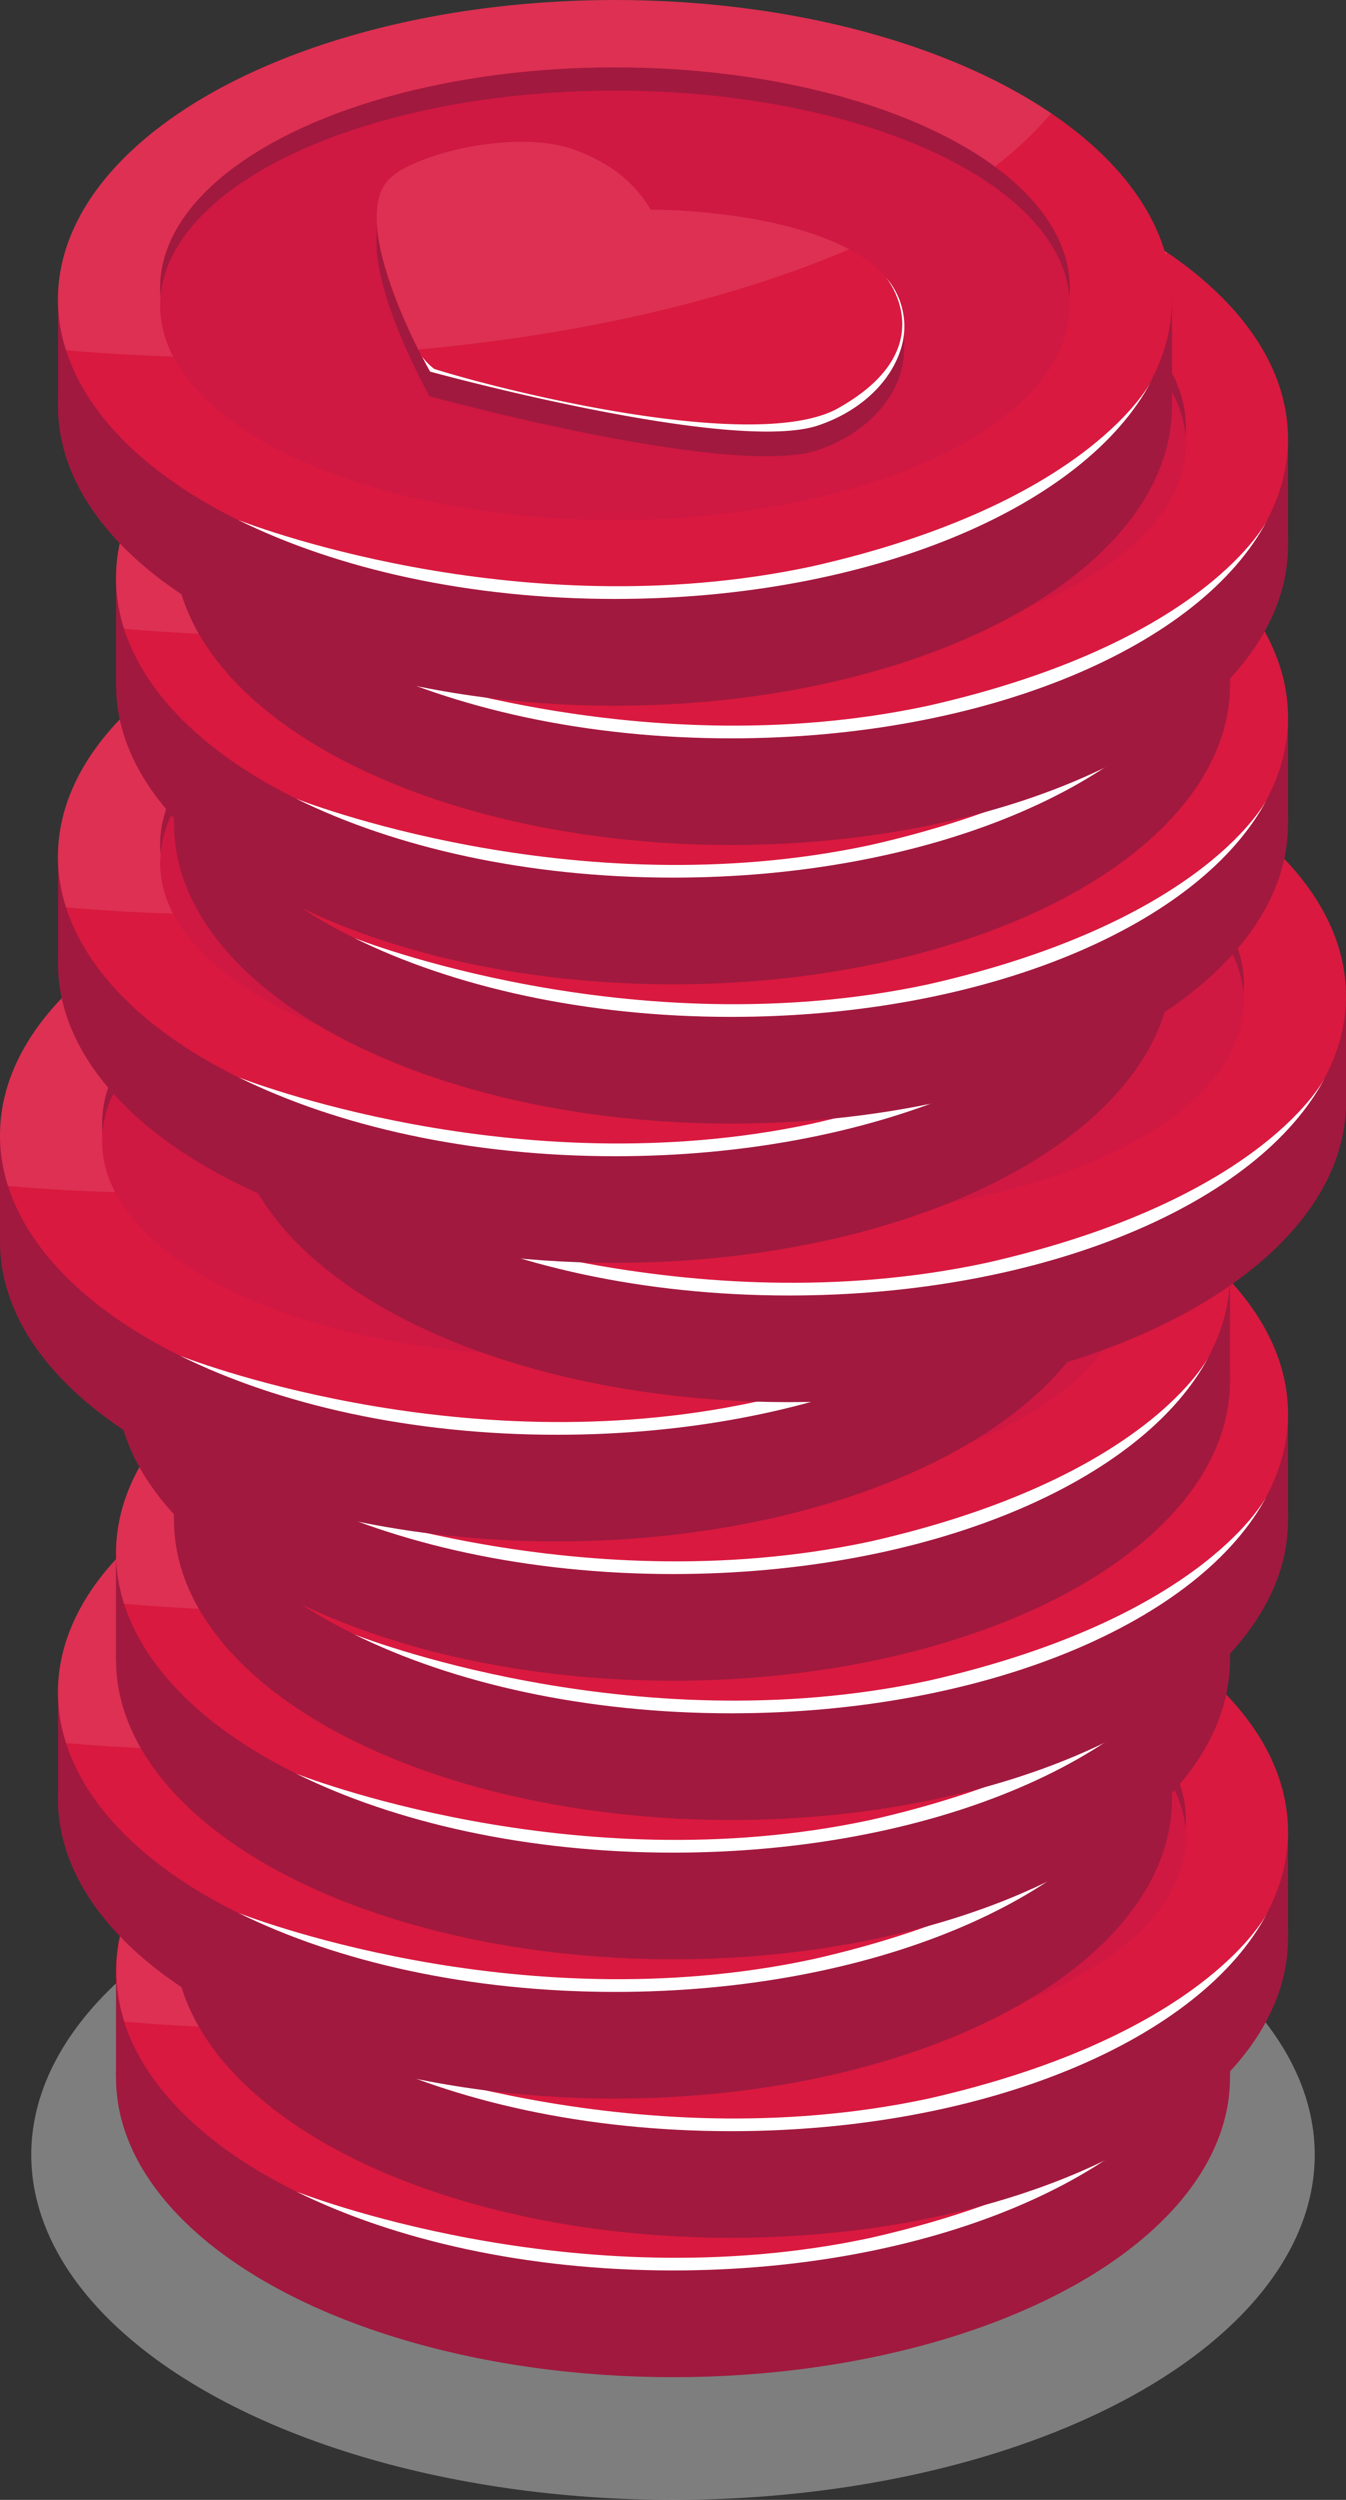 <svg id="Слой_1" data-name="Слой 1" xmlns="http://www.w3.org/2000/svg" viewBox="0 0 192 356.49"><rect x="0" y="0" width="192" height="356.49" fill="#333333" stroke="none"/><defs><style>.cls-1{fill:#cacaca;opacity:0.5;}.cls-2{fill:#a1193f;}.cls-3{fill:#d9193f;}.cls-4{fill:#cf1842;}.cls-5,.cls-7{fill:#fff;}.cls-5{opacity:0.1;}.cls-6{fill:#bc193f;}</style></defs><title>medium-column</title><ellipse class="cls-1" cx="96" cy="307.28" rx="91.54" ry="49.21"/><ellipse class="cls-2" cx="96" cy="296.28" rx="79.45" ry="42.71"/><rect class="cls-2" x="16.55" y="281.06" width="158.9" height="15.22"/><ellipse class="cls-3" cx="96" cy="281.06" rx="79.45" ry="42.71"/><ellipse class="cls-2" cx="96" cy="279.4" rx="64.88" ry="31.45"/><ellipse class="cls-4" cx="96" cy="281.89" rx="64.88" ry="30.62"/><path class="cls-2" d="M131,278.47c-10.89-6.29-29.23-6.12-29.23-6.12a18.11,18.11,0,0,0-7-6.78,23.17,23.17,0,0,0-4-1.81c-8.18-2.89-22.12.48-26.06,4-6.72,6,5.57,27.69,5.57,27.69s43.1,11.84,55.41,7.66,17-17.13,6.27-24l-1-.6" transform="translate(-0.75 -0.59)"/><rect class="cls-2" x="133.99" y="285.12" width="4" height="3.65" transform="translate(-1.17 -0.39) rotate(-0.08)"/><polygon class="cls-2" points="62.01 268.64 62.04 273.72 69.83 273.72 69.83 268.64 62.01 268.64"/><path class="cls-3" d="M131,275c-10.89-6.29-29.23-6.12-29.23-6.12a18.11,18.11,0,0,0-7-6.78,24,24,0,0,0-4-1.81c-8.18-2.89-22.12.49-26.06,4-6.72,6,5.57,27.7,5.57,27.7s43.1,11.83,55.41,7.65,17-17.13,6.27-24l-1-.6" transform="translate(-0.75 -0.59)"/><path class="cls-5" d="M159,255.11a52.55,52.55,0,0,1-8,7.58c-11.6-8.52-31.54-14.15-54.18-14.15-35.83,0-64.88,14.09-64.88,31.45a10.43,10.43,0,0,0,.06,1.26,10,10,0,0,0-.06,1.23,15.71,15.71,0,0,0,1.86,7.3c-5.19-.16-10.3-.47-15.29-.9a23.7,23.7,0,0,1-1.14-7.23c0-23.59,35.57-42.71,79.45-42.71C122,238.94,144.43,245.25,159,255.11Z" transform="translate(-0.75 -0.59)"/><path class="cls-6" d="M125.75,299.58c-12.31,4.18-55.41-7.65-55.41-7.65s-.69-1.22-1.65-3.16c-3.11-6.24-9.06-20-3.92-24.53,3.93-3.51,17.89-6.89,26.06-4a24.08,24.08,0,0,1,4,1.81,18.11,18.11,0,0,1,7,6.78s17.39-.16,28.37,5.65c.29.15.57.31.85.47s.66.4,1,.61C142.74,282.45,138.06,295.41,125.75,299.58Z" transform="translate(-0.75 -0.59)"/><path class="cls-3" d="M125.75,299.58c-12.31,4.18-55.41-7.65-55.41-7.65s-.69-1.22-1.65-3.16c-3.11-6.24-9.06-20-3.92-24.53,3.93-3.51,17.89-6.89,26.06-4a24.08,24.08,0,0,1,4,1.81,18.11,18.11,0,0,1,7,6.78s17.39-.16,28.37,5.65c.29.15.57.31.85.47s.66.4,1,.61C142.74,282.45,138.06,295.41,125.75,299.58Z" transform="translate(-0.75 -0.59)"/><path class="cls-5" d="M130.18,274.48c-16.54,7.07-37.75,12.14-61.49,14.29-3.11-6.24-9.06-20-3.92-24.53,3.93-3.51,17.89-6.89,26.06-4a24.08,24.08,0,0,1,4,1.81,18.11,18.11,0,0,1,7,6.78S119.2,268.67,130.18,274.48Z" transform="translate(-0.75 -0.59)"/><path class="cls-7" d="M173.24,293.23c-9.39,18-40.08,31.13-76.49,31.13C76,324.36,57.13,320.09,43,313.1c0,0,39.43,15.72,81.91,6.62C164.75,310.68,173.24,293.23,173.24,293.23Z" transform="translate(-0.75 -0.59)"/><path class="cls-7" d="M135.4,278.48a10.63,10.63,0,0,1,2,10.62c-1.52,4.42-5.68,8.47-11.61,10.48-12.31,4.18-55.41-7.65-55.41-7.65s-.45-.81-1.14-2.16a8.31,8.31,0,0,0,1.72,1.77c9.79,3.1,45.07,11.9,57.21,5.83C144,288.77,135.4,278.48,135.4,278.48Z" transform="translate(-0.75 -0.59)"/><ellipse class="cls-2" cx="104.28" cy="276.41" rx="79.45" ry="42.71"/><rect class="cls-2" x="24.83" y="261.2" width="158.9" height="15.22"/><ellipse class="cls-3" cx="104.28" cy="261.2" rx="79.45" ry="42.71"/><ellipse class="cls-2" cx="104.28" cy="259.54" rx="64.88" ry="31.45"/><ellipse class="cls-4" cx="104.28" cy="262.02" rx="64.88" ry="30.62"/><path class="cls-2" d="M139.3,258.61c-10.89-6.29-29.22-6.13-29.22-6.13a18.13,18.13,0,0,0-7-6.77,23.53,23.53,0,0,0-4-1.82c-8.18-2.88-22.13.49-26.06,4-6.73,6,5.57,27.69,5.57,27.69s43.1,11.83,55.4,7.66,17-17.13,6.27-24q-.48-.31-1-.6" transform="translate(-0.75 -0.59)"/><rect class="cls-2" x="142.27" y="265.26" width="4" height="3.65" transform="translate(-1.14 -0.38) rotate(-0.08)"/><polygon class="cls-2" points="70.28 248.78 70.31 253.85 78.1 253.85 78.1 248.78 70.28 248.78"/><path class="cls-3" d="M139.3,255.09c-10.89-6.29-29.22-6.12-29.22-6.12a18.11,18.11,0,0,0-7-6.78,23.53,23.53,0,0,0-4-1.81c-8.18-2.89-22.13.48-26.06,4-6.73,6,5.57,27.69,5.57,27.69s43.1,11.84,55.4,7.66,17-17.13,6.27-24l-1-.6" transform="translate(-0.75 -0.59)"/><path class="cls-5" d="M167.26,235.25a53,53,0,0,1-8,7.58c-11.6-8.52-31.54-14.15-54.18-14.15-35.84,0-64.89,14.09-64.89,31.45,0,.42,0,.85.06,1.26s-.06.81-.06,1.22a15.66,15.66,0,0,0,1.87,7.3c-5.19-.15-10.3-.46-15.29-.89a23.7,23.7,0,0,1-1.14-7.23c0-23.59,35.57-42.72,79.45-42.72C130.23,219.07,152.7,225.39,167.26,235.25Z" transform="translate(-0.75 -0.59)"/><path class="cls-6" d="M134,279.72c-12.3,4.18-55.4-7.66-55.4-7.66s-.69-1.21-1.65-3.15c-3.11-6.24-9.06-20-3.92-24.54,3.93-3.51,17.88-6.88,26.06-4a24,24,0,0,1,4,1.81,18.11,18.11,0,0,1,7,6.78s17.4-.16,28.37,5.65c.29.15.57.31.85.47s.67.4,1,.61C151,262.59,146.34,275.55,134,279.72Z" transform="translate(-0.75 -0.59)"/><path class="cls-3" d="M134,279.72c-12.3,4.18-55.4-7.66-55.4-7.66s-.69-1.21-1.65-3.15c-3.11-6.24-9.06-20-3.92-24.54,3.93-3.51,17.88-6.88,26.06-4a24,24,0,0,1,4,1.81,18.11,18.11,0,0,1,7,6.78s17.4-.16,28.37,5.65c.29.15.57.31.85.47s.67.4,1,.61C151,262.59,146.34,275.55,134,279.72Z" transform="translate(-0.75 -0.59)"/><path class="cls-5" d="M138.45,254.62c-16.53,7.07-37.74,12.14-61.48,14.29-3.11-6.24-9.06-20-3.92-24.54,3.93-3.51,17.88-6.88,26.06-4a24,24,0,0,1,4,1.81,18.11,18.11,0,0,1,7,6.78S127.48,248.81,138.45,254.62Z" transform="translate(-0.75 -0.59)"/><path class="cls-7" d="M181.52,273.37c-9.4,18-40.09,31.13-76.49,31.13-20.74,0-39.62-4.27-53.77-11.27,0,0,39.42,15.73,81.9,6.63C173,290.82,181.52,273.37,181.52,273.37Z" transform="translate(-0.75 -0.59)"/><path class="cls-7" d="M143.68,258.62a10.64,10.64,0,0,1,2,10.61c-1.52,4.43-5.68,8.48-11.62,10.49-12.3,4.18-55.4-7.66-55.4-7.66s-.46-.8-1.15-2.15a8.72,8.72,0,0,0,1.73,1.77c9.78,3.1,45.07,11.9,57.21,5.83C152.27,268.91,143.68,258.62,143.68,258.62Z" transform="translate(-0.75 -0.59)"/><ellipse class="cls-2" cx="87.72" cy="256.55" rx="79.45" ry="42.71"/><rect class="cls-2" x="8.28" y="241.33" width="158.9" height="15.22"/><ellipse class="cls-3" cx="87.72" cy="241.33" rx="79.45" ry="42.71"/><ellipse class="cls-2" cx="87.72" cy="239.68" rx="64.88" ry="31.45"/><ellipse class="cls-4" cx="87.72" cy="242.16" rx="64.88" ry="30.62"/><path class="cls-2" d="M122.75,238.75c-10.89-6.29-29.22-6.13-29.22-6.13a18.06,18.06,0,0,0-7-6.77,23.53,23.53,0,0,0-4-1.82c-8.18-2.88-22.13.49-26.06,4-6.73,6,5.56,27.69,5.56,27.69s43.1,11.83,55.41,7.66,17-17.13,6.27-24q-.48-.32-1-.6" transform="translate(-0.75 -0.59)"/><rect class="cls-2" x="125.72" y="245.4" width="4" height="3.65" transform="translate(-1.11 -0.4) rotate(-0.08)"/><polygon class="cls-2" points="53.73 228.92 53.76 233.99 61.55 233.99 61.55 228.92 53.73 228.92"/><path class="cls-3" d="M122.75,235.23c-10.89-6.29-29.22-6.13-29.22-6.13a18.13,18.13,0,0,0-7-6.77,23.53,23.53,0,0,0-4-1.82c-8.18-2.88-22.13.49-26.06,4-6.73,6,5.56,27.69,5.56,27.69s43.1,11.83,55.41,7.66,17-17.13,6.27-24q-.48-.32-1-.6" transform="translate(-0.75 -0.59)"/><path class="cls-5" d="M150.71,215.38a52.5,52.5,0,0,1-8.05,7.58c-11.61-8.51-31.54-14.14-54.19-14.14-35.83,0-64.88,14.09-64.88,31.45q0,.63.06,1.26c0,.4-.06.81-.06,1.22a15.77,15.77,0,0,0,1.86,7.3q-7.78-.24-15.28-.89A23.42,23.42,0,0,1,9,241.92c0-23.58,35.57-42.71,79.44-42.71C113.68,199.21,136.15,205.53,150.71,215.38Z" transform="translate(-0.75 -0.59)"/><path class="cls-6" d="M117.47,259.86c-12.3,4.18-55.4-7.66-55.4-7.66s-.69-1.21-1.65-3.15c-3.11-6.24-9.06-20-3.92-24.54,3.93-3.51,17.88-6.88,26.06-4a23.53,23.53,0,0,1,4,1.82,18.13,18.13,0,0,1,7,6.77s17.4-.15,28.37,5.66c.29.15.57.3.85.47l1,.6C134.46,242.73,129.79,255.69,117.47,259.86Z" transform="translate(-0.75 -0.59)"/><path class="cls-3" d="M117.47,259.86c-12.3,4.18-55.4-7.66-55.4-7.66s-.69-1.21-1.65-3.15c-3.11-6.24-9.06-20-3.92-24.54,3.93-3.51,17.88-6.88,26.06-4a23.53,23.53,0,0,1,4,1.82,18.13,18.13,0,0,1,7,6.77s17.4-.15,28.37,5.66c.29.15.57.3.85.47l1,.6C134.46,242.73,129.79,255.69,117.47,259.86Z" transform="translate(-0.75 -0.59)"/><path class="cls-5" d="M121.9,234.76c-16.53,7.06-37.75,12.14-61.48,14.29-3.11-6.24-9.06-20-3.92-24.54,3.93-3.51,17.88-6.88,26.06-4a23.53,23.53,0,0,1,4,1.82,18.13,18.13,0,0,1,7,6.77S110.93,229,121.9,234.76Z" transform="translate(-0.75 -0.59)"/><path class="cls-7" d="M165,253.51c-9.39,18-40.08,31.13-76.49,31.13-20.73,0-39.61-4.27-53.76-11.27,0,0,39.42,15.73,81.9,6.62C156.47,271,165,253.51,165,253.51Z" transform="translate(-0.75 -0.59)"/><path class="cls-7" d="M127.12,238.76a10.62,10.62,0,0,1,2,10.61c-1.52,4.43-5.68,8.48-11.61,10.49-12.3,4.18-55.4-7.66-55.4-7.66s-.46-.8-1.15-2.15a8.72,8.72,0,0,0,1.73,1.77c9.78,3.1,45.07,11.9,57.2,5.83C135.72,249.05,127.12,238.76,127.12,238.76Z" transform="translate(-0.75 -0.59)"/><ellipse class="cls-2" cx="96" cy="236.69" rx="79.45" ry="42.71"/><rect class="cls-2" x="16.55" y="221.47" width="158.9" height="15.22"/><ellipse class="cls-3" cx="96" cy="221.47" rx="79.45" ry="42.71"/><ellipse class="cls-2" cx="96" cy="219.82" rx="64.88" ry="31.45"/><ellipse class="cls-4" cx="96" cy="222.3" rx="64.88" ry="30.62"/><path class="cls-2" d="M131,218.89c-10.89-6.29-29.23-6.13-29.23-6.13a18.06,18.06,0,0,0-7-6.77,23.17,23.17,0,0,0-4-1.82c-8.18-2.89-22.12.49-26.06,4-6.72,6,5.57,27.69,5.57,27.69s43.1,11.83,55.41,7.65,17-17.13,6.27-24l-1-.6" transform="translate(-0.75 -0.59)"/><rect class="cls-2" x="133.99" y="225.53" width="4" height="3.65" transform="translate(-1.08 -0.39) rotate(-0.08)"/><polygon class="cls-2" points="62.01 209.06 62.04 214.13 69.83 214.13 69.83 209.06 62.01 209.06"/><path class="cls-3" d="M131,215.37c-10.89-6.29-29.23-6.13-29.23-6.13a18.06,18.06,0,0,0-7-6.77,23.17,23.17,0,0,0-4-1.82c-8.18-2.88-22.12.49-26.06,4-6.72,6,5.57,27.69,5.57,27.69s43.1,11.83,55.41,7.66,17-17.13,6.27-24q-.5-.32-1-.6" transform="translate(-0.75 -0.59)"/><path class="cls-5" d="M159,195.52a52.07,52.07,0,0,1-8,7.58C139.33,194.59,119.39,189,96.75,189,60.92,189,31.87,203,31.87,220.41a10.36,10.36,0,0,0,.06,1.25,10.13,10.13,0,0,0-.06,1.23,15.65,15.65,0,0,0,1.86,7.3c-5.19-.16-10.3-.46-15.29-.89a23.77,23.77,0,0,1-1.14-7.24c0-23.58,35.57-42.71,79.45-42.71C122,179.35,144.43,185.66,159,195.52Z" transform="translate(-0.75 -0.59)"/><path class="cls-6" d="M125.75,240c-12.31,4.18-55.41-7.66-55.41-7.66s-.69-1.22-1.65-3.15c-3.11-6.24-9.06-20-3.92-24.54,3.93-3.51,17.89-6.89,26.06-4a24.08,24.08,0,0,1,4,1.81,18.19,18.19,0,0,1,7,6.78s17.39-.15,28.37,5.66c.29.14.57.3.85.47s.66.39,1,.6C142.74,222.86,138.06,235.82,125.75,240Z" transform="translate(-0.75 -0.59)"/><path class="cls-3" d="M125.75,240c-12.31,4.18-55.41-7.66-55.41-7.66s-.69-1.22-1.65-3.15c-3.11-6.24-9.06-20-3.92-24.54,3.93-3.51,17.89-6.89,26.06-4a24.08,24.08,0,0,1,4,1.81,18.19,18.19,0,0,1,7,6.78s17.39-.15,28.37,5.66c.29.14.57.3.85.47s.66.39,1,.6C142.74,222.86,138.06,235.82,125.75,240Z" transform="translate(-0.75 -0.59)"/><path class="cls-5" d="M130.18,214.9C113.64,222,92.43,227,68.69,229.19c-3.11-6.24-9.06-20-3.92-24.54,3.93-3.51,17.89-6.89,26.06-4a24.08,24.08,0,0,1,4,1.81,18.19,18.19,0,0,1,7,6.78S119.2,209.09,130.18,214.9Z" transform="translate(-0.75 -0.59)"/><path class="cls-7" d="M173.24,233.65c-9.39,18-40.08,31.13-76.49,31.13-20.74,0-39.62-4.27-53.77-11.27,0,0,39.43,15.72,81.91,6.62C164.75,251.1,173.24,233.65,173.24,233.65Z" transform="translate(-0.75 -0.59)"/><path class="cls-7" d="M135.4,218.9a10.62,10.62,0,0,1,2,10.61c-1.52,4.43-5.68,8.48-11.61,10.49-12.31,4.18-55.41-7.66-55.41-7.66s-.45-.81-1.14-2.15A8.56,8.56,0,0,0,70.92,232c9.79,3.1,45.07,11.9,57.21,5.83C144,229.19,135.4,218.9,135.4,218.9Z" transform="translate(-0.75 -0.59)"/><ellipse class="cls-2" cx="104.28" cy="216.83" rx="79.45" ry="42.71"/><rect class="cls-2" x="24.83" y="201.61" width="158.9" height="15.22"/><ellipse class="cls-3" cx="104.28" cy="201.61" rx="79.45" ry="42.71"/><ellipse class="cls-2" cx="104.28" cy="199.96" rx="64.88" ry="31.45"/><ellipse class="cls-4" cx="104.28" cy="202.44" rx="64.88" ry="30.62"/><path class="cls-2" d="M139.3,199c-10.89-6.29-29.22-6.12-29.22-6.12a18.11,18.11,0,0,0-7-6.78,24.35,24.35,0,0,0-4-1.81c-8.18-2.89-22.13.49-26.06,4-6.73,6,5.57,27.7,5.57,27.7s43.1,11.83,55.4,7.65,17-17.13,6.27-24c-.32-.21-.65-.41-1-.61" transform="translate(-0.75 -0.59)"/><rect class="cls-2" x="142.27" y="205.67" width="4" height="3.65" transform="translate(-1.06 -0.38) rotate(-0.08)"/><polygon class="cls-2" points="70.28 189.2 70.31 194.27 78.1 194.27 78.1 189.2 70.28 189.2"/><path class="cls-3" d="M139.3,195.51c-10.89-6.29-29.22-6.13-29.22-6.13a18.11,18.11,0,0,0-7-6.78,24.35,24.35,0,0,0-4-1.81c-8.18-2.89-22.13.49-26.06,4-6.73,6,5.57,27.69,5.57,27.69s43.1,11.83,55.4,7.65,17-17.13,6.27-24q-.48-.31-1-.6" transform="translate(-0.75 -0.59)"/><path class="cls-5" d="M167.26,175.66a53,53,0,0,1-8,7.58c-11.6-8.52-31.54-14.14-54.18-14.14-35.84,0-64.89,14.08-64.89,31.44q0,.65.06,1.26c0,.41-.06.81-.06,1.23a15.72,15.72,0,0,0,1.87,7.3c-5.19-.16-10.3-.47-15.29-.9a23.65,23.65,0,0,1-1.14-7.23c0-23.59,35.57-42.71,79.45-42.71C130.23,159.49,152.7,165.8,167.26,175.66Z" transform="translate(-0.75 -0.59)"/><path class="cls-6" d="M134,220.13c-12.3,4.18-55.4-7.65-55.4-7.65s-.69-1.22-1.65-3.15c-3.11-6.24-9.06-20-3.92-24.54,3.93-3.51,17.88-6.89,26.06-4a24,24,0,0,1,4,1.81,18.11,18.11,0,0,1,7,6.78s17.4-.16,28.37,5.65c.29.15.57.31.85.47s.67.4,1,.61C151,203,146.34,216,134,220.13Z" transform="translate(-0.75 -0.59)"/><path class="cls-3" d="M134,220.13c-12.3,4.18-55.4-7.65-55.4-7.65s-.69-1.22-1.65-3.15c-3.11-6.24-9.06-20-3.92-24.54,3.93-3.51,17.88-6.89,26.06-4a24,24,0,0,1,4,1.81,18.11,18.11,0,0,1,7,6.78s17.4-.16,28.37,5.65c.29.15.57.31.85.47s.67.4,1,.61C151,203,146.34,216,134,220.13Z" transform="translate(-0.75 -0.59)"/><path class="cls-5" d="M138.45,195c-16.53,7.07-37.74,12.14-61.48,14.3-3.11-6.24-9.06-20-3.92-24.54,3.93-3.51,17.88-6.89,26.06-4a24,24,0,0,1,4,1.81,18.11,18.11,0,0,1,7,6.78S127.48,189.22,138.45,195Z" transform="translate(-0.75 -0.59)"/><path class="cls-7" d="M181.52,213.79c-9.4,18-40.09,31.12-76.49,31.12-20.74,0-39.62-4.27-53.77-11.26,0,0,39.42,15.72,81.9,6.62C173,231.23,181.52,213.79,181.52,213.79Z" transform="translate(-0.75 -0.59)"/><path class="cls-7" d="M143.68,199a10.66,10.66,0,0,1,2,10.62c-1.52,4.43-5.68,8.47-11.62,10.48-12.3,4.18-55.4-7.65-55.4-7.65s-.46-.81-1.15-2.15a8.72,8.72,0,0,0,1.73,1.77c9.78,3.09,45.07,11.89,57.21,5.82C152.27,209.33,143.68,199,143.68,199Z" transform="translate(-0.75 -0.59)"/><ellipse class="cls-2" cx="96" cy="196.97" rx="79.45" ry="42.71"/><rect class="cls-2" x="16.55" y="181.75" width="158.9" height="15.22"/><ellipse class="cls-3" cx="96" cy="181.75" rx="79.45" ry="42.71"/><ellipse class="cls-2" cx="96" cy="180.09" rx="64.88" ry="31.45"/><ellipse class="cls-4" cx="96" cy="182.58" rx="64.88" ry="30.62"/><path class="cls-2" d="M131,179.16C120.14,172.87,101.8,173,101.8,173a18.11,18.11,0,0,0-7-6.78,23.17,23.17,0,0,0-4-1.81c-8.18-2.89-22.12.48-26.06,4-6.72,6,5.57,27.69,5.57,27.69s43.1,11.84,55.41,7.66,17-17.13,6.27-24l-1-.6" transform="translate(-0.75 -0.59)"/><rect class="cls-2" x="133.99" y="185.81" width="4" height="3.65" transform="translate(-1.03 -0.39) rotate(-0.08)"/><polygon class="cls-2" points="62.01 169.34 62.04 174.41 69.83 174.41 69.83 169.34 62.01 169.34"/><path class="cls-3" d="M131,175.64c-10.89-6.29-29.23-6.12-29.23-6.12a18.11,18.11,0,0,0-7-6.78,24,24,0,0,0-4-1.81c-8.18-2.89-22.12.49-26.06,4-6.72,6,5.57,27.69,5.57,27.69s43.1,11.84,55.41,7.66,17-17.13,6.27-24l-1-.6" transform="translate(-0.75 -0.59)"/><path class="cls-5" d="M159,155.8a52.55,52.55,0,0,1-8,7.58c-11.6-8.52-31.54-14.15-54.18-14.15-35.83,0-64.88,14.09-64.88,31.45a10.53,10.53,0,0,0,.06,1.26,10,10,0,0,0-.06,1.23,15.64,15.64,0,0,0,1.86,7.29c-5.19-.15-10.3-.46-15.29-.89a23.7,23.7,0,0,1-1.14-7.23c0-23.59,35.57-42.71,79.45-42.71C122,139.63,144.43,145.94,159,155.8Z" transform="translate(-0.75 -0.59)"/><path class="cls-6" d="M125.75,200.27c-12.31,4.18-55.41-7.65-55.41-7.65s-.69-1.22-1.65-3.16c-3.11-6.24-9.06-20-3.92-24.53,3.93-3.51,17.89-6.89,26.06-4a24.08,24.08,0,0,1,4,1.81,18.11,18.11,0,0,1,7,6.78s17.39-.16,28.37,5.65c.29.15.57.31.85.47s.66.4,1,.61C142.74,183.14,138.06,196.1,125.75,200.27Z" transform="translate(-0.75 -0.59)"/><path class="cls-3" d="M125.75,200.27c-12.31,4.18-55.41-7.65-55.41-7.65s-.69-1.22-1.65-3.16c-3.11-6.24-9.06-20-3.92-24.53,3.93-3.51,17.89-6.89,26.06-4a24.08,24.08,0,0,1,4,1.81,18.11,18.11,0,0,1,7,6.78s17.39-.16,28.37,5.65c.29.15.57.31.85.47s.66.4,1,.61C142.74,183.14,138.06,196.1,125.75,200.27Z" transform="translate(-0.75 -0.59)"/><path class="cls-5" d="M130.18,175.17c-16.54,7.07-37.75,12.14-61.49,14.29-3.11-6.24-9.06-20-3.92-24.53,3.93-3.51,17.89-6.89,26.06-4a24.08,24.08,0,0,1,4,1.81,18.11,18.11,0,0,1,7,6.78S119.2,169.36,130.18,175.17Z" transform="translate(-0.75 -0.59)"/><path class="cls-7" d="M173.24,193.92c-9.39,18-40.08,31.13-76.49,31.13-20.74,0-39.62-4.27-53.77-11.26,0,0,39.43,15.72,81.91,6.62C164.75,211.37,173.24,193.92,173.24,193.92Z" transform="translate(-0.75 -0.59)"/><path class="cls-7" d="M135.4,179.17a10.63,10.63,0,0,1,2,10.62c-1.52,4.42-5.68,8.47-11.61,10.48-12.31,4.18-55.41-7.65-55.41-7.65s-.45-.81-1.14-2.16a8.31,8.31,0,0,0,1.72,1.77c9.79,3.1,45.07,11.9,57.21,5.83C144,189.46,135.4,179.17,135.4,179.17Z" transform="translate(-0.75 -0.59)"/><ellipse class="cls-2" cx="79.45" cy="177.1" rx="79.45" ry="42.71"/><rect class="cls-2" y="161.89" width="158.9" height="15.22"/><ellipse class="cls-3" cx="79.45" cy="161.89" rx="79.45" ry="42.71"/><ellipse class="cls-2" cx="79.45" cy="160.23" rx="64.88" ry="31.45"/><ellipse class="cls-4" cx="79.45" cy="162.71" rx="64.88" ry="30.62"/><path class="cls-2" d="M114.48,159.3c-10.9-6.29-29.23-6.13-29.23-6.13a18.13,18.13,0,0,0-7-6.77,23.17,23.17,0,0,0-4-1.82c-8.18-2.88-22.13.49-26.06,4-6.73,6,5.57,27.69,5.57,27.69s43.1,11.83,55.4,7.66,17-17.13,6.27-24c-.32-.21-.65-.41-1-.6" transform="translate(-0.75 -0.59)"/><rect class="cls-2" x="117.44" y="165.95" width="4" height="3.65" transform="translate(-1 -0.41) rotate(-0.08)"/><polygon class="cls-2" points="45.46 149.47 45.49 154.54 53.28 154.54 53.28 149.47 45.46 149.47"/><path class="cls-3" d="M114.48,155.78c-10.9-6.29-29.23-6.12-29.23-6.12a18.11,18.11,0,0,0-7-6.78,23.17,23.17,0,0,0-4-1.81c-8.18-2.89-22.13.48-26.06,4-6.73,6,5.57,27.69,5.57,27.69s43.1,11.84,55.4,7.66,17-17.13,6.27-24l-1-.6" transform="translate(-0.75 -0.59)"/><path class="cls-5" d="M142.43,135.94a52.55,52.55,0,0,1-8.05,7.58c-11.6-8.52-31.54-14.15-54.18-14.15-35.84,0-64.88,14.09-64.88,31.45,0,.42,0,.84,0,1.26s0,.81,0,1.22a15.65,15.65,0,0,0,1.86,7.3c-5.19-.15-10.3-.46-15.29-.89a23.7,23.7,0,0,1-1.14-7.23c0-23.59,35.57-42.72,79.45-42.72C105.41,119.76,127.88,126.08,142.43,135.94Z" transform="translate(-0.75 -0.59)"/><path class="cls-6" d="M109.2,180.41c-12.31,4.18-55.41-7.66-55.41-7.66s-.69-1.21-1.65-3.15c-3.11-6.24-9.06-20-3.92-24.54,3.93-3.51,17.88-6.88,26.06-4a24.47,24.47,0,0,1,4,1.81,18.13,18.13,0,0,1,7,6.78s17.4-.16,28.37,5.65l.86.47,1,.6C126.19,163.28,121.51,176.24,109.2,180.41Z" transform="translate(-0.75 -0.59)"/><path class="cls-3" d="M109.2,180.41c-12.31,4.18-55.41-7.66-55.41-7.66s-.69-1.21-1.65-3.15c-3.11-6.24-9.06-20-3.92-24.54,3.93-3.51,17.88-6.88,26.06-4a24.47,24.47,0,0,1,4,1.81,18.13,18.13,0,0,1,7,6.78s17.4-.16,28.37,5.65l.86.47,1,.6C126.19,163.28,121.51,176.24,109.2,180.41Z" transform="translate(-0.75 -0.59)"/><path class="cls-5" d="M113.62,155.31c-16.53,7.07-37.74,12.14-61.48,14.29-3.11-6.24-9.06-20-3.92-24.54,3.93-3.51,17.88-6.88,26.06-4a24.47,24.47,0,0,1,4,1.81,18.13,18.13,0,0,1,7,6.78S102.65,149.5,113.62,155.31Z" transform="translate(-0.75 -0.59)"/><path class="cls-7" d="M156.69,174.06c-9.39,18-40.08,31.13-76.49,31.13-20.74,0-39.62-4.27-53.77-11.27,0,0,39.42,15.73,81.91,6.62C148.2,191.51,156.69,174.06,156.69,174.06Z" transform="translate(-0.75 -0.59)"/><path class="cls-7" d="M118.85,159.31a10.62,10.62,0,0,1,2,10.61c-1.52,4.43-5.68,8.48-11.61,10.49-12.31,4.18-55.41-7.66-55.41-7.66s-.46-.8-1.14-2.15a8.56,8.56,0,0,0,1.72,1.77c9.78,3.1,45.07,11.9,57.21,5.83C127.44,169.6,118.85,159.31,118.85,159.31Z" transform="translate(-0.75 -0.59)"/><ellipse class="cls-2" cx="112.55" cy="157.24" rx="79.45" ry="42.71"/><rect class="cls-2" x="33.1" y="142.02" width="158.9" height="15.22"/><ellipse class="cls-3" cx="112.55" cy="142.02" rx="79.45" ry="42.71"/><ellipse class="cls-2" cx="112.55" cy="140.37" rx="64.88" ry="31.45"/><ellipse class="cls-4" cx="112.55" cy="142.85" rx="64.88" ry="30.62"/><path class="cls-2" d="M147.58,139.44c-10.89-6.29-29.22-6.13-29.22-6.13a18.06,18.06,0,0,0-7-6.77,23.65,23.65,0,0,0-4-1.82c-8.17-2.88-22.12.49-26,4-6.73,6,5.56,27.69,5.56,27.69s43.1,11.83,55.41,7.66,17-17.13,6.27-24q-.48-.31-1-.6" transform="translate(-0.75 -0.59)"/><rect class="cls-2" x="150.54" y="146.09" width="4" height="3.65" transform="translate(-0.97 -0.36) rotate(-0.08)"/><polygon class="cls-2" points="78.56 129.61 78.59 134.68 86.38 134.68 86.38 129.61 78.56 129.61"/><path class="cls-3" d="M147.58,135.92c-10.89-6.29-29.22-6.13-29.22-6.13a18.13,18.13,0,0,0-7-6.77,23.65,23.65,0,0,0-4-1.82c-8.17-2.88-22.12.49-26,4-6.73,6,5.56,27.69,5.56,27.69s43.1,11.83,55.41,7.66,17-17.13,6.27-24q-.48-.32-1-.6" transform="translate(-0.75 -0.59)"/><path class="cls-5" d="M175.54,116.07a52.61,52.61,0,0,1-8.06,7.58c-11.6-8.51-31.54-14.14-54.18-14.14-35.83,0-64.88,14.09-64.88,31.45q0,.63.06,1.26c0,.4-.06.81-.06,1.22a15.65,15.65,0,0,0,1.86,7.3q-7.78-.24-15.28-.89a23.43,23.43,0,0,1-1.15-7.24C33.85,119,69.42,99.9,113.3,99.9,138.51,99.9,161,106.22,175.54,116.07Z" transform="translate(-0.75 -0.59)"/><path class="cls-6" d="M142.3,160.55c-12.31,4.18-55.41-7.66-55.41-7.66s-.68-1.21-1.64-3.15c-3.12-6.24-9.07-20-3.93-24.54,3.93-3.51,17.89-6.88,26.06-4a23.28,23.28,0,0,1,4,1.82,18.13,18.13,0,0,1,7,6.77s17.39-.15,28.37,5.66c.29.15.57.3.85.47l1,.6C159.29,143.42,154.61,156.38,142.3,160.55Z" transform="translate(-0.75 -0.59)"/><path class="cls-3" d="M142.3,160.55c-12.31,4.18-55.41-7.66-55.41-7.66s-.68-1.21-1.64-3.15c-3.12-6.24-9.07-20-3.93-24.54,3.93-3.51,17.89-6.88,26.06-4a23.28,23.28,0,0,1,4,1.82,18.13,18.13,0,0,1,7,6.77s17.39-.15,28.37,5.66c.29.15.57.3.85.47l1,.6C159.29,143.42,154.61,156.38,142.3,160.55Z" transform="translate(-0.75 -0.59)"/><path class="cls-5" d="M146.73,135.45c-16.54,7.06-37.75,12.14-61.48,14.29-3.12-6.24-9.07-20-3.93-24.54,3.93-3.51,17.89-6.88,26.06-4a23.28,23.28,0,0,1,4,1.82,18.13,18.13,0,0,1,7,6.77S135.75,129.64,146.73,135.45Z" transform="translate(-0.75 -0.59)"/><path class="cls-7" d="M189.79,154.2c-9.39,18-40.08,31.13-76.49,31.13-20.73,0-39.62-4.27-53.76-11.27,0,0,39.42,15.73,81.9,6.62C181.3,171.65,189.79,154.2,189.79,154.2Z" transform="translate(-0.75 -0.59)"/><path class="cls-7" d="M152,139.45a10.62,10.62,0,0,1,2,10.61c-1.52,4.43-5.68,8.48-11.61,10.49-12.31,4.18-55.41-7.66-55.41-7.66s-.45-.8-1.14-2.15a8.85,8.85,0,0,0,1.72,1.77c9.79,3.1,45.07,11.9,57.21,5.83C160.54,149.74,152,139.45,152,139.45Z" transform="translate(-0.75 -0.59)"/><ellipse class="cls-2" cx="87.72" cy="137.38" rx="79.45" ry="42.71"/><rect class="cls-2" x="8.28" y="122.16" width="158.9" height="15.22"/><ellipse class="cls-3" cx="87.72" cy="122.16" rx="79.45" ry="42.71"/><ellipse class="cls-2" cx="87.72" cy="120.51" rx="64.88" ry="31.45"/><ellipse class="cls-4" cx="87.72" cy="122.99" rx="64.88" ry="30.62"/><path class="cls-2" d="M122.75,119.58c-10.89-6.29-29.22-6.13-29.22-6.13a18.11,18.11,0,0,0-7-6.78,24.35,24.35,0,0,0-4-1.81c-8.18-2.89-22.13.49-26.06,4-6.73,6,5.56,27.69,5.56,27.69s43.1,11.83,55.41,7.65,17-17.13,6.27-24q-.48-.32-1-.6" transform="translate(-0.75 -0.59)"/><rect class="cls-2" x="125.72" y="126.22" width="4" height="3.65" transform="translate(-0.94 -0.4) rotate(-0.08)"/><polygon class="cls-2" points="53.73 109.75 53.76 114.82 61.55 114.82 61.55 109.75 53.73 109.75"/><path class="cls-3" d="M122.75,116.06c-10.89-6.29-29.22-6.13-29.22-6.13a18.06,18.06,0,0,0-7-6.77,23.53,23.53,0,0,0-4-1.82c-8.18-2.88-22.13.49-26.06,4-6.73,6,5.56,27.69,5.56,27.69s43.1,11.83,55.41,7.66,17-17.13,6.27-24q-.48-.31-1-.6" transform="translate(-0.75 -0.59)"/><path class="cls-5" d="M150.71,96.21a53,53,0,0,1-8.05,7.58c-11.61-8.51-31.54-14.14-54.19-14.14-35.83,0-64.88,14.08-64.88,31.45,0,.42,0,.84.06,1.25s-.06.82-.06,1.23a15.77,15.77,0,0,0,1.86,7.3q-7.78-.24-15.28-.9A23.35,23.35,0,0,1,9,122.75C9,99.17,44.6,80,88.47,80,113.68,80,136.15,86.35,150.71,96.21Z" transform="translate(-0.75 -0.59)"/><path class="cls-6" d="M117.47,140.69c-12.3,4.17-55.4-7.66-55.4-7.66s-.69-1.22-1.65-3.15c-3.11-6.24-9.06-20-3.92-24.54,3.93-3.51,17.88-6.89,26.06-4a24.35,24.35,0,0,1,4,1.81,18.19,18.19,0,0,1,7,6.78s17.4-.15,28.37,5.65c.29.15.57.31.85.48l1,.6C134.46,123.55,129.79,136.51,117.47,140.69Z" transform="translate(-0.75 -0.59)"/><path class="cls-3" d="M117.47,140.69c-12.3,4.17-55.4-7.66-55.4-7.66s-.69-1.22-1.65-3.15c-3.11-6.24-9.06-20-3.92-24.54,3.93-3.51,17.88-6.89,26.06-4a24.35,24.35,0,0,1,4,1.81,18.19,18.19,0,0,1,7,6.78s17.4-.15,28.37,5.65c.29.15.57.31.85.48l1,.6C134.46,123.55,129.79,136.51,117.47,140.69Z" transform="translate(-0.75 -0.59)"/><path class="cls-5" d="M121.9,115.58c-16.53,7.07-37.75,12.15-61.48,14.3-3.11-6.24-9.06-20-3.92-24.54,3.93-3.51,17.88-6.89,26.06-4a24.35,24.35,0,0,1,4,1.81,18.19,18.19,0,0,1,7,6.78S110.93,109.78,121.9,115.58Z" transform="translate(-0.75 -0.59)"/><path class="cls-7" d="M165,134.34c-9.39,18-40.08,31.13-76.49,31.13-20.73,0-39.61-4.28-53.76-11.27,0,0,39.42,15.72,81.9,6.62C156.47,151.79,165,134.34,165,134.34Z" transform="translate(-0.75 -0.59)"/><path class="cls-7" d="M127.12,119.59a10.62,10.62,0,0,1,2,10.61c-1.52,4.43-5.68,8.48-11.61,10.49-12.3,4.17-55.4-7.66-55.4-7.66s-.46-.81-1.15-2.15a8.72,8.72,0,0,0,1.73,1.77c9.78,3.1,45.07,11.89,57.2,5.83C135.72,129.88,127.12,119.59,127.12,119.59Z" transform="translate(-0.75 -0.59)"/><ellipse class="cls-2" cx="104.28" cy="117.52" rx="79.45" ry="42.71"/><rect class="cls-2" x="24.83" y="102.3" width="158.9" height="15.22"/><ellipse class="cls-3" cx="104.28" cy="102.3" rx="79.45" ry="42.71"/><ellipse class="cls-2" cx="104.28" cy="100.65" rx="64.88" ry="31.45"/><ellipse class="cls-4" cx="104.28" cy="103.13" rx="64.88" ry="30.62"/><path class="cls-2" d="M139.3,99.71c-10.89-6.29-29.22-6.12-29.22-6.12a18.11,18.11,0,0,0-7-6.78,24.35,24.35,0,0,0-4-1.81c-8.18-2.89-22.13.49-26.06,4-6.73,6,5.57,27.7,5.57,27.7s43.1,11.83,55.4,7.65,17-17.13,6.27-24l-1-.6" transform="translate(-0.75 -0.59)"/><rect class="cls-2" x="142.27" y="106.36" width="4" height="3.65" transform="translate(-0.91 -0.38) rotate(-0.08)"/><polygon class="cls-2" points="70.28 89.89 70.31 94.96 78.1 94.96 78.1 89.89 70.28 89.89"/><path class="cls-3" d="M139.3,96.2c-10.89-6.3-29.22-6.13-29.22-6.13a18.11,18.11,0,0,0-7-6.78,24.35,24.35,0,0,0-4-1.81c-8.18-2.89-22.13.49-26.06,4-6.73,6,5.57,27.69,5.57,27.69s43.1,11.83,55.4,7.65,17-17.13,6.27-24q-.48-.31-1-.6" transform="translate(-0.75 -0.59)"/><path class="cls-5" d="M167.26,76.35a53,53,0,0,1-8,7.58c-11.6-8.52-31.54-14.14-54.18-14.14-35.84,0-64.89,14.08-64.89,31.44q0,.64.06,1.26c0,.41-.06.81-.06,1.23A15.72,15.72,0,0,0,42,111c-5.19-.16-10.3-.47-15.29-.9a23.65,23.65,0,0,1-1.14-7.23c0-23.59,35.57-42.71,79.45-42.71C130.23,60.18,152.7,66.49,167.26,76.35Z" transform="translate(-0.75 -0.59)"/><path class="cls-6" d="M134,120.82c-12.3,4.18-55.4-7.65-55.4-7.65S77.93,112,77,110c-3.11-6.24-9.06-20-3.92-24.54,3.93-3.51,17.88-6.89,26.06-4a24,24,0,0,1,4,1.81,18.11,18.11,0,0,1,7,6.78s17.4-.16,28.37,5.65c.29.15.57.31.85.47s.67.4,1,.61C151,103.69,146.34,116.65,134,120.82Z" transform="translate(-0.75 -0.59)"/><path class="cls-3" d="M134,120.82c-12.3,4.18-55.4-7.65-55.4-7.65S77.93,112,77,110c-3.11-6.24-9.06-20-3.92-24.54,3.93-3.51,17.88-6.89,26.06-4a24,24,0,0,1,4,1.81,18.11,18.11,0,0,1,7,6.78s17.4-.16,28.37,5.65c.29.15.57.31.85.47s.67.4,1,.61C151,103.69,146.34,116.65,134,120.82Z" transform="translate(-0.75 -0.59)"/><path class="cls-5" d="M138.45,95.72C121.92,102.79,100.71,107.86,77,110c-3.11-6.24-9.06-20-3.92-24.54,3.93-3.51,17.88-6.89,26.06-4a24,24,0,0,1,4,1.81,18.11,18.11,0,0,1,7,6.78S127.48,89.91,138.45,95.72Z" transform="translate(-0.75 -0.59)"/><path class="cls-7" d="M181.52,114.48c-9.4,18-40.09,31.12-76.49,31.12-20.74,0-39.62-4.27-53.77-11.26,0,0,39.42,15.72,81.9,6.62C173,131.92,181.52,114.48,181.52,114.48Z" transform="translate(-0.75 -0.59)"/><path class="cls-7" d="M143.68,99.72a10.66,10.66,0,0,1,2,10.62c-1.52,4.43-5.68,8.47-11.62,10.48-12.3,4.18-55.4-7.65-55.4-7.65s-.46-.81-1.15-2.15a8.72,8.72,0,0,0,1.73,1.77c9.78,3.09,45.07,11.89,57.21,5.82C152.27,110,143.68,99.72,143.68,99.72Z" transform="translate(-0.75 -0.59)"/><ellipse class="cls-2" cx="96" cy="97.66" rx="79.45" ry="42.71"/><rect class="cls-2" x="16.55" y="82.44" width="158.9" height="15.22"/><ellipse class="cls-3" cx="96" cy="82.44" rx="79.45" ry="42.71"/><ellipse class="cls-2" cx="96" cy="80.78" rx="64.88" ry="31.45"/><ellipse class="cls-4" cx="96" cy="83.27" rx="64.88" ry="30.62"/><path class="cls-2" d="M131,79.85c-10.89-6.29-29.23-6.12-29.23-6.12a18.11,18.11,0,0,0-7-6.78,23.17,23.17,0,0,0-4-1.81c-8.18-2.89-22.12.48-26.06,4-6.72,6,5.57,27.69,5.57,27.69s43.1,11.84,55.41,7.66,17-17.13,6.27-24l-1-.6" transform="translate(-0.75 -0.59)"/><rect class="cls-2" x="133.99" y="86.5" width="4" height="3.65" transform="translate(-0.88 -0.39) rotate(-0.08)"/><polygon class="cls-2" points="62.01 70.02 62.04 75.09 69.83 75.09 69.83 70.02 62.01 70.02"/><path class="cls-3" d="M131,76.33C120.14,70,101.8,70.21,101.8,70.21a18.11,18.11,0,0,0-7-6.78,24,24,0,0,0-4-1.81c-8.18-2.89-22.12.49-26.06,4-6.72,6,5.57,27.69,5.57,27.69s43.1,11.84,55.41,7.66,17-17.13,6.27-24l-1-.6" transform="translate(-0.75 -0.59)"/><path class="cls-5" d="M159,56.49a52.55,52.55,0,0,1-8,7.58c-11.6-8.52-31.54-14.15-54.18-14.15C60.92,49.92,31.87,64,31.87,81.37a10.53,10.53,0,0,0,.06,1.26,10,10,0,0,0-.06,1.23,15.64,15.64,0,0,0,1.86,7.29c-5.19-.15-10.3-.46-15.29-.89A23.7,23.7,0,0,1,17.3,83c0-23.59,35.57-42.71,79.45-42.71C122,40.32,144.43,46.63,159,56.49Z" transform="translate(-0.75 -0.59)"/><path class="cls-6" d="M125.75,101c-12.31,4.18-55.41-7.65-55.41-7.65s-.69-1.22-1.65-3.16c-3.11-6.24-9.06-20-3.92-24.53,3.93-3.51,17.89-6.89,26.06-4a24.08,24.08,0,0,1,4,1.81,18.11,18.11,0,0,1,7,6.78s17.39-.16,28.37,5.65c.29.15.57.31.85.47s.66.4,1,.61C142.74,83.83,138.06,96.79,125.75,101Z" transform="translate(-0.75 -0.59)"/><path class="cls-3" d="M125.75,101c-12.31,4.18-55.41-7.65-55.41-7.65s-.69-1.22-1.65-3.16c-3.11-6.24-9.06-20-3.92-24.53,3.93-3.51,17.89-6.89,26.06-4a24.08,24.08,0,0,1,4,1.81,18.11,18.11,0,0,1,7,6.78s17.39-.16,28.37,5.65c.29.15.57.31.85.47s.66.4,1,.61C142.74,83.83,138.06,96.79,125.75,101Z" transform="translate(-0.75 -0.59)"/><path class="cls-5" d="M130.18,75.86C113.64,82.93,92.43,88,68.69,90.15c-3.11-6.24-9.06-20-3.92-24.53,3.93-3.51,17.89-6.89,26.06-4a24.08,24.08,0,0,1,4,1.81,18.11,18.11,0,0,1,7,6.78S119.2,70.05,130.18,75.86Z" transform="translate(-0.75 -0.59)"/><path class="cls-7" d="M173.24,94.61c-9.39,18-40.08,31.13-76.49,31.13-20.74,0-39.62-4.27-53.77-11.26,0,0,39.43,15.72,81.91,6.62C164.75,112.06,173.24,94.61,173.24,94.61Z" transform="translate(-0.75 -0.59)"/><path class="cls-7" d="M135.4,79.86a10.63,10.63,0,0,1,2,10.62C135.84,94.9,131.68,99,125.75,101c-12.31,4.18-55.41-7.65-55.41-7.65s-.45-.81-1.14-2.16a8.31,8.31,0,0,0,1.72,1.77c9.79,3.1,45.07,11.9,57.21,5.83C144,90.15,135.4,79.86,135.4,79.86Z" transform="translate(-0.75 -0.59)"/><ellipse class="cls-2" cx="104.28" cy="77.79" rx="79.45" ry="42.71"/><rect class="cls-2" x="24.83" y="62.58" width="158.9" height="15.22"/><ellipse class="cls-3" cx="104.28" cy="62.58" rx="79.45" ry="42.71"/><ellipse class="cls-2" cx="104.28" cy="60.92" rx="64.88" ry="31.45"/><ellipse class="cls-4" cx="104.28" cy="63.4" rx="64.88" ry="30.62"/><path class="cls-2" d="M139.3,60c-10.89-6.29-29.22-6.13-29.22-6.13a18.13,18.13,0,0,0-7-6.77,23.53,23.53,0,0,0-4-1.82c-8.18-2.88-22.13.49-26.06,4C66.32,55.26,78.62,77,78.62,77s43.1,11.83,55.4,7.66,17-17.13,6.27-24q-.48-.31-1-.6" transform="translate(-0.75 -0.59)"/><rect class="cls-2" x="142.27" y="66.64" width="4" height="3.65" transform="translate(-0.85 -0.38) rotate(-0.08)"/><polygon class="cls-2" points="70.28 50.16 70.31 55.23 78.1 55.23 78.1 50.16 70.28 50.16"/><path class="cls-3" d="M139.3,56.47c-10.89-6.29-29.22-6.12-29.22-6.12a18.11,18.11,0,0,0-7-6.78,23.53,23.53,0,0,0-4-1.81c-8.18-2.89-22.13.48-26.06,4-6.73,6,5.57,27.69,5.57,27.69s43.1,11.84,55.4,7.66,17-17.13,6.27-24c-.32-.2-.65-.41-1-.6" transform="translate(-0.75 -0.59)"/><path class="cls-5" d="M167.26,36.62a52.57,52.57,0,0,1-8,7.59c-11.6-8.52-31.54-14.15-54.18-14.15-35.84,0-64.89,14.09-64.89,31.45q0,.63.06,1.26c0,.4-.06.81-.06,1.22A15.66,15.66,0,0,0,42,71.29c-5.19-.15-10.3-.46-15.29-.89a23.7,23.7,0,0,1-1.14-7.23c0-23.59,35.57-42.72,79.45-42.72C130.23,20.45,152.7,26.77,167.26,36.62Z" transform="translate(-0.75 -0.59)"/><path class="cls-6" d="M134,81.1c-12.3,4.18-55.4-7.66-55.4-7.66s-.69-1.21-1.65-3.15c-3.11-6.24-9.06-20-3.92-24.54,3.93-3.51,17.88-6.88,26.06-4a24,24,0,0,1,4,1.81,18.11,18.11,0,0,1,7,6.78s17.4-.16,28.37,5.65c.29.15.57.3.85.47l1,.6C151,64,146.34,76.93,134,81.1Z" transform="translate(-0.75 -0.59)"/><path class="cls-3" d="M134,81.1c-12.3,4.18-55.4-7.66-55.4-7.66s-.69-1.21-1.65-3.15c-3.11-6.24-9.06-20-3.92-24.54,3.93-3.51,17.88-6.88,26.06-4a24,24,0,0,1,4,1.81,18.11,18.11,0,0,1,7,6.78s17.4-.16,28.37,5.65c.29.15.57.3.85.47l1,.6C151,64,146.34,76.93,134,81.1Z" transform="translate(-0.75 -0.59)"/><path class="cls-5" d="M138.45,56C121.92,63.07,100.71,68.14,77,70.29c-3.11-6.24-9.06-20-3.92-24.54,3.93-3.51,17.88-6.88,26.06-4a24,24,0,0,1,4,1.81,18.11,18.11,0,0,1,7,6.78S127.48,50.19,138.45,56Z" transform="translate(-0.75 -0.59)"/><path class="cls-7" d="M181.52,74.75c-9.4,18-40.09,31.13-76.49,31.13-20.74,0-39.62-4.27-53.77-11.27,0,0,39.42,15.73,81.9,6.62C173,92.2,181.52,74.75,181.52,74.75Z" transform="translate(-0.75 -0.59)"/><path class="cls-7" d="M143.68,60a10.64,10.64,0,0,1,2,10.61C144.12,75,140,79.09,134,81.1c-12.3,4.18-55.4-7.66-55.4-7.66s-.46-.8-1.15-2.15a8.72,8.72,0,0,0,1.73,1.77c9.78,3.1,45.07,11.9,57.21,5.83C152.27,70.29,143.68,60,143.68,60Z" transform="translate(-0.75 -0.59)"/><ellipse class="cls-2" cx="87.72" cy="57.93" rx="79.45" ry="42.71"/><rect class="cls-2" x="8.28" y="42.71" width="158.9" height="15.22"/><ellipse class="cls-3" cx="87.72" cy="42.71" rx="79.45" ry="42.71"/><ellipse class="cls-2" cx="87.72" cy="41.06" rx="64.88" ry="31.45"/><ellipse class="cls-4" cx="87.72" cy="43.54" rx="64.88" ry="30.62"/><path class="cls-2" d="M122.75,40.13C111.86,33.84,93.53,34,93.53,34a18.06,18.06,0,0,0-7-6.77,23.53,23.53,0,0,0-4-1.82c-8.18-2.88-22.13.49-26.06,4-6.73,6,5.56,27.69,5.56,27.69s43.1,11.83,55.41,7.66,17-17.13,6.27-24q-.48-.31-1-.6" transform="translate(-0.75 -0.59)"/><rect class="cls-2" x="125.72" y="46.78" width="4" height="3.65" transform="translate(-0.82 -0.4) rotate(-0.08)"/><polygon class="cls-2" points="53.73 30.3 53.76 35.37 61.55 35.37 61.55 30.3 53.73 30.3"/><path class="cls-3" d="M122.75,36.61c-10.89-6.29-29.22-6.13-29.22-6.13a18.13,18.13,0,0,0-7-6.77,23.53,23.53,0,0,0-4-1.82c-8.18-2.88-22.13.49-26.06,4-6.73,6,5.56,27.69,5.56,27.69s43.1,11.83,55.41,7.66,17-17.13,6.27-24q-.48-.32-1-.6" transform="translate(-0.75 -0.59)"/><path class="cls-5" d="M150.71,16.76a53,53,0,0,1-8.05,7.58C131.05,15.83,111.12,10.2,88.47,10.2c-35.83,0-64.88,14.09-64.88,31.45q0,.63.06,1.26c0,.4-.06.81-.06,1.22a15.77,15.77,0,0,0,1.86,7.3q-7.78-.24-15.28-.89A23.42,23.42,0,0,1,9,43.3C9,19.72,44.6.59,88.47.59,113.68.59,136.15,6.91,150.71,16.76Z" transform="translate(-0.75 -0.59)"/><path class="cls-6" d="M117.47,61.24c-12.3,4.18-55.4-7.66-55.4-7.66s-.69-1.21-1.65-3.15c-3.11-6.24-9.06-20-3.92-24.54,3.93-3.51,17.88-6.88,26.06-4a23.53,23.53,0,0,1,4,1.82,18.13,18.13,0,0,1,7,6.77s17.4-.15,28.37,5.66c.29.15.57.3.85.47l1,.6C134.46,44.11,129.79,57.07,117.47,61.24Z" transform="translate(-0.75 -0.59)"/><path class="cls-3" d="M117.47,61.24c-12.3,4.18-55.4-7.66-55.4-7.66s-.69-1.21-1.65-3.15c-3.11-6.24-9.06-20-3.92-24.54,3.93-3.51,17.88-6.88,26.06-4a23.53,23.53,0,0,1,4,1.82,18.13,18.13,0,0,1,7,6.77s17.4-.15,28.37,5.66c.29.15.57.3.85.47l1,.6C134.46,44.11,129.79,57.07,117.47,61.24Z" transform="translate(-0.75 -0.59)"/><path class="cls-5" d="M121.9,36.14C105.37,43.2,84.15,48.28,60.42,50.43c-3.11-6.24-9.06-20-3.92-24.54,3.93-3.51,17.88-6.88,26.06-4a23.53,23.53,0,0,1,4,1.82,18.13,18.13,0,0,1,7,6.77S110.93,30.33,121.9,36.14Z" transform="translate(-0.75 -0.59)"/><path class="cls-7" d="M165,54.89C155.57,72.85,124.88,86,88.47,86c-20.73,0-39.61-4.27-53.76-11.27,0,0,39.42,15.73,81.9,6.62C156.47,72.34,165,54.89,165,54.89Z" transform="translate(-0.75 -0.59)"/><path class="cls-7" d="M127.12,40.14a10.62,10.62,0,0,1,2,10.61c-1.52,4.43-5.68,8.48-11.61,10.49-12.3,4.18-55.4-7.66-55.4-7.66s-.46-.8-1.15-2.15a8.72,8.72,0,0,0,1.73,1.77c9.78,3.1,45.07,11.9,57.2,5.83C135.72,50.43,127.12,40.14,127.12,40.14Z" transform="translate(-0.75 -0.59)"/></svg>